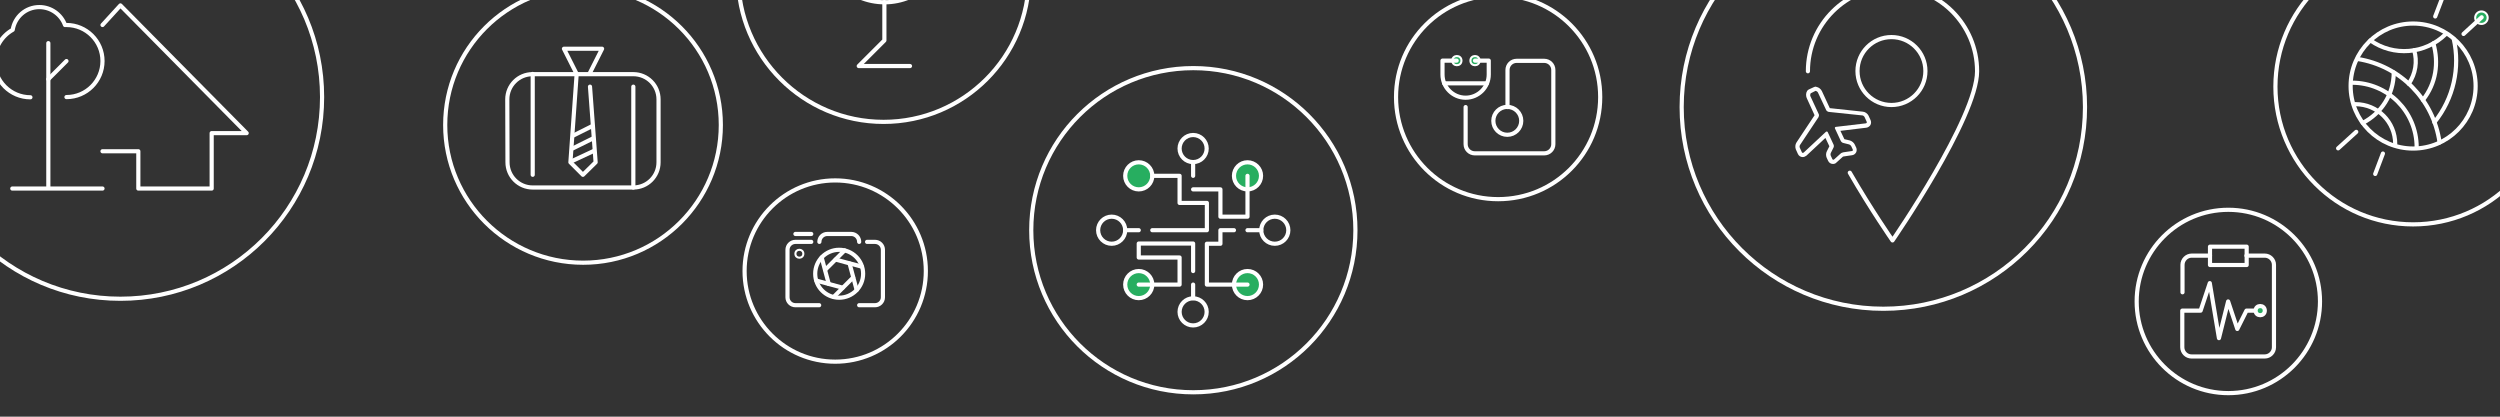 <?xml version="1.0" encoding="utf-8"?>
<!-- Generator: Adobe Illustrator 19.2.1, SVG Export Plug-In . SVG Version: 6.00 Build 0)  -->
<svg version="1.1" id="Layer_1" xmlns="http://www.w3.org/2000/svg" xmlns:xlink="http://www.w3.org/1999/xlink" x="0px" y="0px"
	 viewBox="0 0 1200 200" style="enable-background:new 0 0 1200 200;" xml:space="preserve">
<rect x="0" y="0" width="1200" height="200" fill="#333333" stroke="none"/>
<style type="text/css">
	.st0{fill:none;stroke:#FFFFFF;stroke-width:2;stroke-linecap:round;stroke-linejoin:round;stroke-miterlimit:10;}
	.st1{fill:#FFFFFF;}
	.st2{fill:#27AE60;stroke:#FFFFFF;stroke-width:2;stroke-miterlimit:10;}
	.st3{fill:#27AE60;stroke:#FFFFFF;stroke-miterlimit:10;}
	.st4{fill:none;stroke:#FFFFFF;stroke-miterlimit:10;}
</style>
<g>
	<g>
		<path class="st0" d="M346,60c0,36.5-29.6,66.1-66.1,66.1S213.7,96.5,213.7,60c0-36.5,29.6-66.1,66.1-66.1S346,23.5,346,60"/>
		<g>
			<path class="st0" d="M278,36.4"/>
			<polyline class="st0" points="276.8,35.5 273.8,77.9 279.8,83.9 285.9,77.9 283.2,41.6 			"/>
			<path class="st0" d="M243.6,77.9c0,6.7,5.4,12.1,12.1,12.1H304c6.7,0,12.1-5.4,12.1-12.1l0-30.2c0-6.7-5.4-12.1-12.1-12.1
				l-48.4,0c-6.7,0-12.1,5.4-12.1,12.1L243.6,77.9z"/>
			<line class="st0" x1="255.7" y1="35.5" x2="255.7" y2="83.9"/>
			<line class="st0" x1="304" y1="90" x2="304" y2="41.6"/>
			<line class="st0" x1="274.6" y1="77.3" x2="285.1" y2="72.4"/>
			<line class="st0" x1="275" y1="71.2" x2="284.7" y2="66.4"/>
			<line class="st0" x1="275.3" y1="65" x2="284.3" y2="60.5"/>
			<polyline class="st0" points="276.8,35.5 270.7,23.4 289,23.4 282.9,35.5 			"/>
		</g>
	</g>
	<g>
		<path class="st0" d="M154.6,46.6c0,53.5-43.3,96.8-96.8,96.8S-39,100.1-39,46.6c0-53.5,43.3-96.8,96.8-96.8S154.6-6.8,154.6,46.6"
			/>
		<g>
			<polyline class="st0" points="49.2,12 57.8,2.6 118.4,63.9 101.6,63.9 101.6,90.5 66.4,90.5 66.4,72.6 49.2,72.6 			"/>
			<polyline class="st0" points="5.9,90.5 34.1,90.5 49.2,90.5 			"/>
			<line class="st0" x1="23.2" y1="20.7" x2="23.2" y2="90"/>
			<path class="st0" d="M31.9,46.6c9.6,0,17.3-7.8,17.3-17.3c0-9.6-7.8-17.3-17.3-17.3c-0.2,0-0.5,0-0.7,0C29.4,7,24.5,3.4,18.9,3.4
				c-6.5,0-11.8,4.7-12.8,10.9c-5.3,3-8.8,8.6-8.8,15.1c0,9.6,7.8,17.3,17.3,17.3"/>
			<line class="st0" x1="23.2" y1="38" x2="31.9" y2="29.3"/>
		</g>
	</g>
	<g>
		<path class="st0" d="M1000.8,51.4c0,53.5-43.3,96.8-96.8,96.8c-53.5,0-96.8-43.3-96.8-96.8c0-53.5,43.3-96.8,96.8-96.8
			C957.4-45.5,1000.8-2.1,1000.8,51.4"/>
		<g>
			<ellipse class="st0" cx="907.9" cy="34.1" rx="16.3" ry="16.3"/>
			<g>
				<path class="st1" d="M871.5,43.6c0.4,0.1,0.9,0.4,1.1,0.8l4,8.5c0.2,0.4,0.7,0.7,1.1,0.8l16.2,1.7c0.4,0,0.9,0.4,1.1,0.8l1,2.2
					c0.2,0.4,0,0.7-0.4,0.8l-14.4,1.7c-0.4,0.1-0.6,0.4-0.4,0.8l2.8,6c0.2,0.4,0.7,0.8,1.1,0.9l2.8,0.7c0.4,0.1,0.9,0.5,1.1,0.9
					l0.7,1.5c0.2,0.4,0,0.8-0.4,0.8l-4.1,0.6c-0.4,0.1-1,0.3-1.3,0.6l-3.1,2.8c-0.1,0.1-0.3,0.2-0.4,0.2c-0.2,0-0.4-0.1-0.5-0.4
					l-0.7-1.5c-0.2-0.4-0.2-1,0-1.4l1.3-2.6c0.2-0.4,0.2-1,0-1.4l-2.8-6c-0.1-0.2-0.3-0.3-0.5-0.3c-0.1,0-0.3,0.1-0.4,0.2l-10.6,9.9
					c-0.1,0.1-0.3,0.2-0.4,0.2c-0.2,0-0.4-0.1-0.5-0.3l-1-2.2c-0.2-0.4-0.1-1,0.1-1.3l8.9-13.4c0.2-0.4,0.3-1,0.1-1.4l-4-8.6
					c-0.2-0.4-0.1-1,0.1-1.4L871.5,43.6 M871.5,41.6c-0.3,0-0.5,0.1-0.8,0.2l-2.4,1.1c-0.4,0.2-0.7,0.4-0.9,0.8
					c-0.6,0.9-0.6,2.3-0.2,3.3l3.8,8.3l-8.7,13.1c-0.6,0.9-0.7,2.3-0.3,3.3l1,2.2c0.4,0.9,1.3,1.5,2.3,1.5c0.6,0,1.3-0.3,1.8-0.7
					l9.1-8.5l1.9,4l-1.2,2.4c-0.5,0.9-0.5,2.2-0.1,3.1l0.7,1.5c0.4,0.9,1.3,1.5,2.3,1.5c0.6,0,1.3-0.2,1.7-0.7l3.1-2.8
					c0,0,0.2-0.1,0.3-0.1l4.1-0.6c0.8-0.1,1.5-0.6,1.9-1.3c0.4-0.7,0.4-1.6,0.1-2.3l-0.7-1.5c-0.4-0.9-1.4-1.7-2.4-2l-2.6-0.6
					l-1.9-4l12.4-1.5c0.8-0.1,1.6-0.6,2-1.3c0.4-0.7,0.4-1.6,0.1-2.3l-1-2.2c-0.5-1-1.6-1.8-2.7-1.9l-15.9-1.7l-3.8-8.2
					c-0.5-1-1.5-1.8-2.6-2C871.7,41.6,871.6,41.6,871.5,41.6L871.5,41.6z"/>
			</g>
			<path class="st0" d="M867.8,34.2c0-22.4,18.2-40.6,40.6-40.6c22.4,0,40.6,18.2,40.6,40.6c0,22.4-40.6,81.2-40.6,81.2
				s-10.3-14.8-20.5-32.5"/>
		</g>
	</g>
	<g>
		<path class="st0" d="M493.9-11.3c0,38.6-31.3,69.8-69.8,69.8s-69.8-31.3-69.8-69.8c0-38.6,31.3-69.8,69.8-69.8
			S493.9-49.9,493.9-11.3"/>
		<g>
			<line class="st0" x1="424.5" y1="-23.5" x2="449" y2="-54.2"/>
			<polyline class="st0" points="424.5,1 424.5,19.4 412.2,31.7 436.8,31.7 			"/>
			<path class="st0" d="M418.4-29.6h-24.5c0,16.9,13.7,30.7,30.7,30.7c16.9,0,30.7-13.7,30.7-30.7H449"/>
			<line class="st0" x1="461.3" y1="-48.1" x2="430.6" y2="-23.5"/>
			<path class="st0" d="M448.1-10c-1.7-0.7-3.5-1.2-5.2-1.2c-6.1,0-12.3,6.1-18.4,6.1c-6.1,0-12.3-6.1-18.4-6.1
				c-1.7,0-3.5,0.5-5.2,1.2"/>
			<path class="st0" d="M397.7-14.7c2.8-1.4,5.6-2.7,8.4-2.7c6.1,0,12.3,6.1,18.4,6.1c6.1,0,12.3-6.1,18.4-6.1
				c2.8,0,5.6,1.3,8.4,2.7"/>
			<path class="st0" d="M453.5-19.7c-3.5-1.7-7.1-3.8-10.6-3.8c-6.1,0-12.3,6.1-18.4,6.1c-6.1,0-12.3-6.1-18.4-6.1
				c-3.5,0-7.1,2-10.6,3.8"/>
			<path class="st0" d="M451.3-14.7c-2.8-1.4-5.6-2.7-8.4-2.7c-6.1,0-12.3,6.1-18.4,6.1c-6.1,0-12.3-6.1-18.4-6.1
				c-2.8,0-5.6,1.3-8.4,2.7"/>
			<path class="st0" d="M400.9-10c1.7-0.7,3.5-1.2,5.2-1.2c6.1,0,12.3,6.1,18.4,6.1c6.1,0,12.3-6.1,18.4-6.1c1.7,0,3.5,0.5,5.2,1.2"
				/>
		</g>
	</g>
	<g>
		<path class="st0" d="M650.6,110.5c0,43-34.8,77.8-77.8,77.8c-43,0-77.8-34.8-77.8-77.8c0-43,34.8-77.8,77.8-77.8
			C615.7,32.7,650.6,67.5,650.6,110.5"/>
		<g>
			<circle class="st2" cx="546.6" cy="136.6" r="6.5"/>
			<circle class="st2" cx="598.8" cy="136.6" r="6.5"/>
			<circle class="st2" cx="546.6" cy="84.4" r="6.5"/>
			<circle class="st2" cx="598.8" cy="84.4" r="6.5"/>
			<circle class="st0" cx="533.6" cy="110.5" r="6.5"/>
			<circle class="st0" cx="611.9" cy="110.5" r="6.5"/>
			<circle class="st0" cx="572.7" cy="71.3" r="6.5"/>
			<circle class="st0" cx="572.7" cy="149.7" r="6.5"/>
			<line class="st0" x1="572.7" y1="136.6" x2="572.7" y2="143.1"/>
			<polyline class="st0" points="546.6,136.6 566.2,136.6 566.2,123.6 546.6,123.6 546.6,116.9 572.7,116.9 572.7,123.6 
				572.7,130.1 			"/>
			<line class="st0" x1="598.8" y1="110.5" x2="605.4" y2="110.5"/>
			<polyline class="st0" points="598.8,136.6 579.3,136.6 579.3,117 585.8,117 585.8,110.5 592.3,110.5 			"/>
			<line class="st0" x1="572.7" y1="84.4" x2="572.7" y2="77.9"/>
			<polyline class="st0" points="598.8,84.4 598.8,104 585.8,104 585.8,90.9 572.7,90.9 			"/>
			<polyline class="st0" points="553.1,110.5 559.7,110.5 579.3,110.5 579.3,97.4 566.2,97.4 566.2,84.4 553.1,84.4 			"/>
			<line class="st0" x1="540.1" y1="110.5" x2="546.6" y2="110.5"/>
		</g>
	</g>
	<g>
		<path class="st0" d="M1224.4,41.6c0,36.5-29.6,66.1-66.1,66.1c-36.5,0-66.1-29.6-66.1-66.1c0-36.5,29.6-66.1,66.1-66.1
			C1194.8-24.5,1224.4,5.1,1224.4,41.6"/>
		<g>
			<g>
				<path class="st0" d="M1149.7,69.1c0-10.6-8.5-19.1-19.1-19.1"/>
				<path class="st0" d="M1137.8,19.4c11,7.8,26.3,6.7,36.2-3.1"/>
				<path class="st0" d="M1160,70.7c0-17.1-13.9-31-31-31"/>
				<path class="st0" d="M1171,68.4c-2.9-20.6-18.9-36.9-39.4-40.1"/>
				<path class="st0" d="M1156.2,40.2c3.3-4.8,4.2-10.7,2.6-16.1"/>
				<path class="st0" d="M1163,48c6.3-8,7.7-17.8,5-27.2"/>
				<path class="st0" d="M1168.5,58.7c9.3-11.5,12.4-26.3,9.3-40"/>
				<path class="st0" d="M1149,34.8c0,10.6-6.1,19.7-14.9,24.2"/>
				<circle class="st0" cx="1158.3" cy="41.3" r="30"/>
			</g>
			<ellipse transform="matrix(0.707 -0.707 0.707 0.707 343.044 844.81)" class="st3" cx="1191.2" cy="8.3" rx="3" ry="3"/>
			<ellipse transform="matrix(0.707 -0.707 0.707 0.707 346.233 828.573)" class="st3" cx="1173.3" cy="-3.6" rx="3" ry="3"/>
			<line class="st0" x1="1131" y1="63.3" x2="1122.3" y2="71.2"/>
			<line class="st0" x1="1191.2" y1="8.3" x2="1182.5" y2="16.3"/>
			<line class="st0" x1="1143.8" y1="73.7" x2="1140.1" y2="83.5"/>
			<line class="st0" x1="1173.3" y1="-3.6" x2="1168.9" y2="7.9"/>
		</g>
	</g>
	<g>
		<path class="st0" d="M768.1,46.6c0,27.1-21.9,49-49,49s-49-21.9-49-49c0-27.1,21.9-49,49-49S768.1,19.5,768.1,46.6"/>
		<g>
			<line class="st0" x1="693.2" y1="40" x2="713.7" y2="40"/>
			<path class="st0" d="M703.5,51.4v17.8c0,2.5,2,4.4,4.4,4.4h33.3c2.5,0,4.4-2,4.4-4.4V33.6c0-2.5-2-4.4-4.4-4.4H728
				c-2.5,0-4.4,2-4.4,4.4v17.8"/>
			<circle class="st0" cx="723.5" cy="58" r="6.7"/>
			<circle class="st3" cx="708" cy="29.1" r="2.2"/>
			<circle class="st3" cx="699.3" cy="29.1" r="2.2"/>
			<path class="st0" d="M699.2,29.1h-6.8v6.7c0,6.1,5,11.1,11.1,11.1c6.1,0,11.1-5,11.1-11.1v-6.7H708"/>
		</g>
	</g>
	<g>
		<circle class="st0" cx="1069.6" cy="144.7" r="44"/>
		<g>
			<path class="st0" d="M1060.8,122.7l-8.8,0c-2.4,0-4.4,2-4.4,4.4v13.2"/>
			<path class="st0" d="M1078.3,122.7h8.8c2.4,0,4.4,2,4.4,4.4v39.6c0,2.4-2,4.4-4.4,4.4l-35.2,0c-2.4,0-4.4-2-4.4-4.4v-17.6l8.8,0
				l4.4-13.2l4.4,26.4l4.4-17.6l4.4,13.2l4.4-8.8h4.4"/>
			<rect x="1060.8" y="118.4" class="st0" width="17.6" height="8.8"/>
			<circle class="st2" cx="1084.9" cy="149.1" r="2.2"/>
		</g>
	</g>
	<g>
		<path class="st0" d="M444.4,130.1c0,24-19.5,43.5-43.5,43.5s-43.5-19.5-43.5-43.5c0-24,19.5-43.5,43.5-43.5
			S444.4,106.1,444.4,130.1"/>
		<path class="st0" d="M412.4,116.1L412.4,116.1c0-2.1-1.7-3.8-3.8-3.8h-11.5c-2.1,0-3.8,1.7-3.8,3.8"/>
		<path class="st0" d="M389.4,116.1l-7.6,0c-2.1,0-3.8,1.7-3.8,3.8v7.6v7.6v7.6c0,2.1,1.7,3.8,3.8,3.8l7.6,0h3.8"/>
		<path class="st0" d="M416.2,116.1h3.8c2.1,0,3.8,1.7,3.8,3.8v7.6v7.6v7.6c0,2.1-1.7,3.8-3.8,3.8l-7.6,0"/>
		<line class="st0" x1="381.8" y1="112.3" x2="389.4" y2="112.3"/>
		<circle class="st0" cx="402.8" cy="131.4" r="11.5"/>
		<line class="st0" x1="401.1" y1="124.6" x2="413.7" y2="128"/>
		<line class="st0" x1="411.2" y1="139.2" x2="407.8" y2="126.5"/>
		<line class="st0" x1="409.5" y1="133.2" x2="400.2" y2="142.5"/>
		<line class="st0" x1="391.9" y1="134.7" x2="404.5" y2="138.1"/>
		<line class="st0" x1="397.8" y1="136.3" x2="394.4" y2="123.6"/>
		<line class="st0" x1="405.4" y1="120.2" x2="396.1" y2="129.5"/>
		<circle class="st4" cx="383.7" cy="121.8" r="1.9"/>
	</g>
</g>
</svg>
